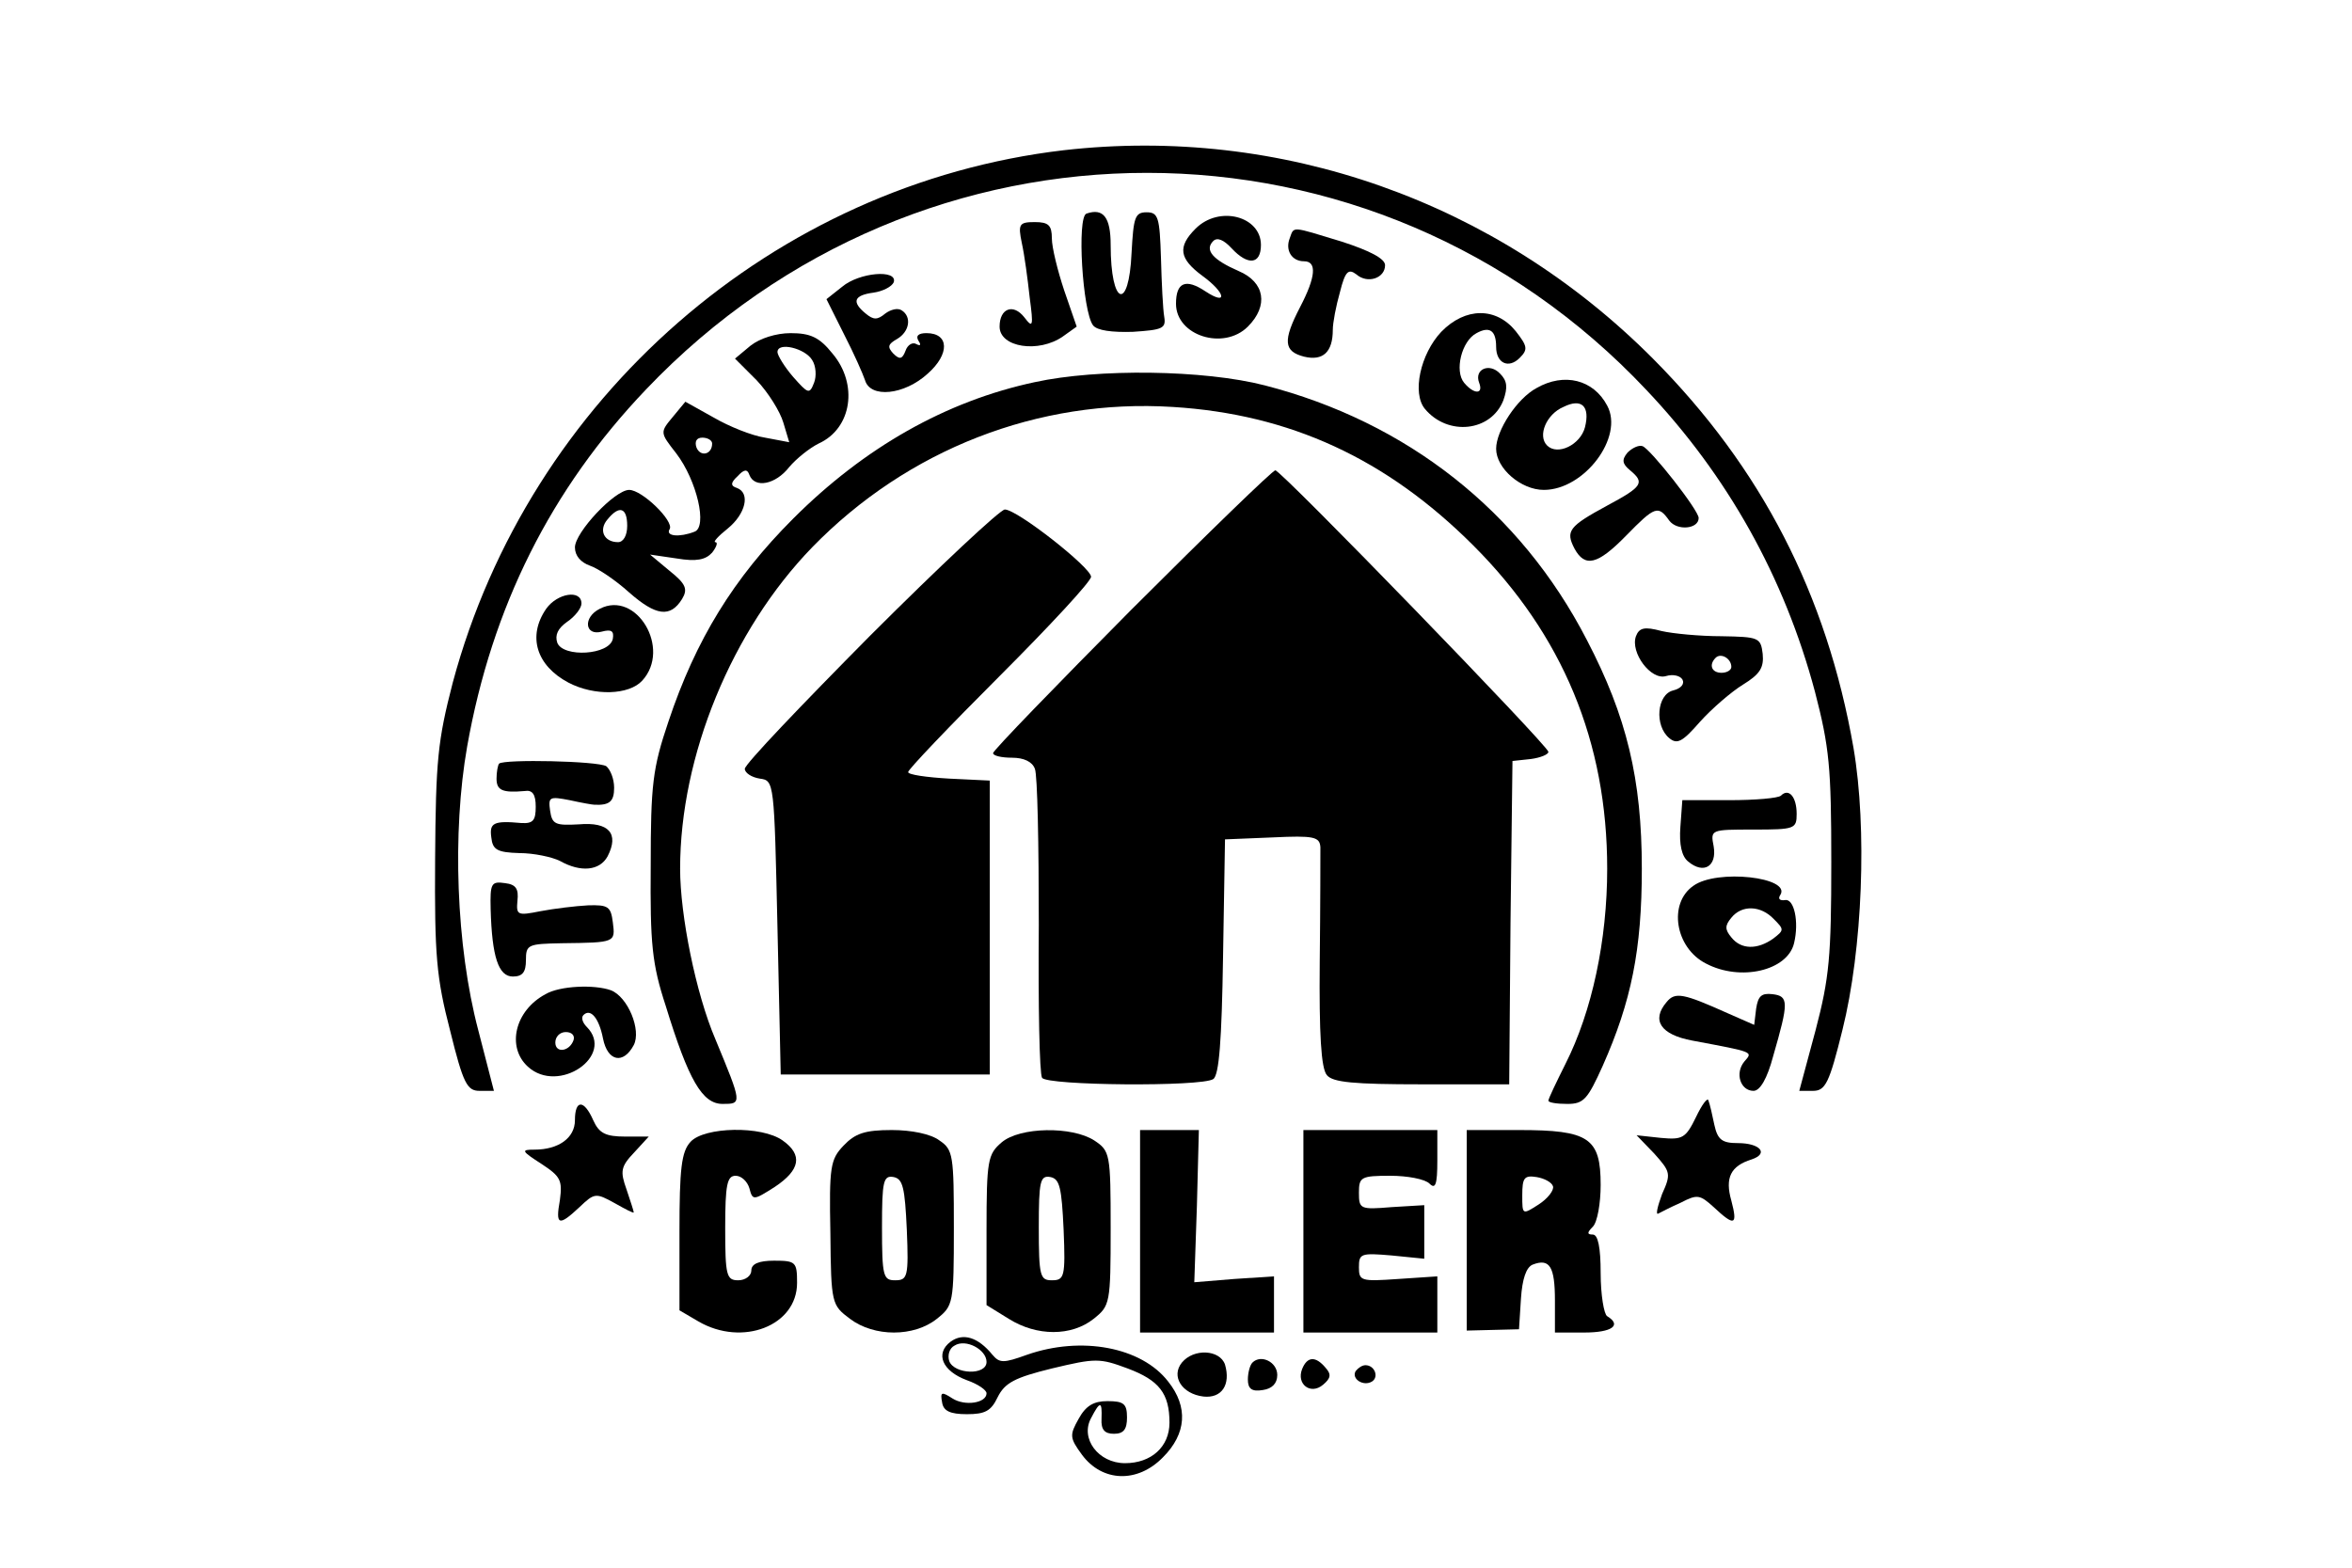 <?xml version="1.0" standalone="no"?>
<!DOCTYPE svg PUBLIC "-//W3C//DTD SVG 20010904//EN"
 "http://www.w3.org/TR/2001/REC-SVG-20010904/DTD/svg10.dtd">
<svg version="1.0" xmlns="http://www.w3.org/2000/svg"
 width="360pt" height="240pt" viewBox="0 0 360 240"
 preserveAspectRatio="xMidYMid meet">

<g transform="translate(0,240) scale(0.1,-0.1)"
fill="#000000" stroke="none">
<path d="M1628 2170 c-443 -52 -818 -379 -935 -815 -23 -89 -26 -119 -27 -270
-1 -148 2 -182 23 -263 20 -81 26 -92 45 -92 l22 0 -24 93 c-34 129 -40 303
-17 434 38 214 128 394 274 547 421 442 1114 442 1531 -1 124 -131 211 -286
258 -462 22 -85 25 -115 25 -261 0 -144 -3 -177 -24 -257 l-25 -93 21 0 c19 0
25 12 45 93 31 124 38 309 17 432 -41 235 -141 429 -307 596 -240 241 -570
357 -902 319z"/>
<path d="M1663 2073 c-15 -5 -6 -150 10 -171 6 -8 29 -11 61 -10 45 3 51 5 48
23 -2 11 -4 52 -5 90 -2 62 -4 70 -22 70 -18 0 -20 -8 -23 -62 -4 -91 -32 -81
-32 12 0 42 -11 57 -37 48z"/>
<path d="M1830 2050 c-28 -28 -25 -46 10 -72 36 -26 40 -47 5 -24 -30 20 -45
14 -45 -19 0 -49 73 -72 110 -35 32 32 26 68 -14 85 -39 17 -53 32 -39 46 6 6
16 2 28 -11 25 -27 45 -25 45 5 0 44 -64 61 -100 25z"/>
<path d="M1564 2028 c4 -18 9 -55 12 -83 6 -45 5 -48 -8 -31 -17 22 -38 14
-38 -14 0 -32 60 -41 97 -15 l21 15 -19 55 c-10 30 -19 66 -19 80 0 20 -5 25
-26 25 -24 0 -26 -3 -20 -32z"/>
<path d="M1974 2035 c-7 -18 3 -35 22 -35 20 0 18 -24 -6 -70 -27 -52 -25 -68
6 -76 29 -7 44 7 44 41 0 11 5 37 11 58 8 32 13 36 25 27 17 -15 44 -6 44 14
0 10 -23 22 -66 36 -79 24 -73 24 -80 5z"/>
<path d="M1289 1961 l-24 -19 27 -54 c15 -29 29 -61 32 -70 8 -28 60 -23 96
10 34 30 33 62 -2 62 -12 0 -17 -4 -12 -12 4 -6 3 -8 -3 -5 -6 4 -14 -1 -17
-10 -5 -13 -9 -14 -19 -4 -9 10 -8 14 6 22 19 11 23 34 7 44 -6 4 -17 1 -25
-5 -12 -10 -18 -10 -30 0 -22 18 -18 28 12 32 14 2 28 9 31 16 6 20 -53 15
-79 -7z"/>
<path d="M2206 1892 c-32 -34 -45 -94 -25 -118 35 -42 101 -35 120 13 7 20 6
30 -5 41 -16 17 -40 7 -32 -14 7 -18 -8 -18 -23 0 -15 18 -4 64 19 76 20 11
30 4 30 -21 0 -25 19 -34 36 -17 13 13 12 18 -6 41 -30 37 -77 37 -114 -1z"/>
<path d="M1149 1871 l-24 -20 33 -33 c18 -19 36 -48 41 -65 l9 -30 -37 7 c-20
3 -55 17 -79 31 l-43 24 -19 -23 c-20 -24 -20 -24 5 -56 32 -42 48 -113 28
-120 -23 -9 -45 -7 -38 4 7 12 -42 60 -62 60 -22 0 -83 -65 -83 -88 0 -13 9
-23 23 -28 12 -4 39 -22 60 -41 41 -36 63 -39 81 -10 9 15 6 23 -19 43 l-30
25 41 -6 c30 -5 44 -2 54 9 7 9 9 16 5 16 -4 0 4 9 19 21 27 22 35 54 14 62
-10 3 -10 8 1 18 10 11 15 11 18 2 8 -21 40 -15 61 12 11 13 31 29 45 36 51
23 61 91 21 138 -20 25 -34 31 -64 31 -22 0 -47 -8 -61 -19z m94 -22 c6 -9 7
-25 3 -35 -7 -18 -9 -17 -32 9 -13 15 -24 33 -24 38 0 16 42 6 53 -12z m-153
-128 c0 -17 -18 -21 -24 -6 -3 9 0 15 9 15 8 0 15 -4 15 -9z m-130 -126 c0
-15 -6 -25 -14 -25 -22 0 -30 19 -16 35 18 22 30 18 30 -10z"/>
<path d="M1584 1815 c-136 -29 -261 -100 -370 -209 -91 -91 -149 -185 -191
-311 -24 -71 -27 -96 -27 -220 -1 -120 2 -151 23 -215 35 -114 56 -150 87
-150 30 0 30 0 -11 99 -30 70 -54 190 -54 261 0 173 79 365 202 492 146 150
346 228 552 215 179 -11 327 -79 460 -212 137 -137 205 -301 205 -495 0 -109
-23 -218 -64 -299 -14 -28 -26 -53 -26 -56 0 -3 13 -5 29 -5 25 0 31 7 54 58
44 99 60 178 60 302 0 137 -23 233 -84 350 -102 198 -276 334 -493 390 -93 24
-256 26 -352 5z"/>
<path d="M2352 1806 c-30 -16 -62 -65 -62 -93 0 -30 38 -63 73 -63 62 0 123
81 97 129 -21 40 -66 51 -108 27z m74 -60 c-7 -27 -42 -44 -58 -28 -15 15 -1
48 25 59 28 14 41 1 33 -31z"/>
<path d="M2491 1707 c-9 -11 -8 -17 4 -27 23 -19 19 -25 -35 -54 -59 -32 -64
-39 -50 -66 16 -29 35 -25 79 20 44 45 49 47 66 23 12 -16 45 -13 45 4 0 12
-74 106 -86 110 -6 2 -16 -3 -23 -10z"/>
<path d="M1732 1467 c-116 -117 -212 -216 -212 -220 0 -4 13 -7 29 -7 18 0 31
-6 35 -17 4 -9 6 -117 6 -239 -1 -123 1 -228 5 -234 7 -12 244 -14 262 -2 9 6
13 59 15 187 l3 180 73 3 c63 3 72 1 73 -15 0 -10 0 -89 -1 -176 -1 -109 2
-163 11 -173 9 -11 41 -14 145 -14 l134 0 2 248 3 247 28 3 c15 2 27 7 27 11
0 9 -409 431 -418 431 -4 0 -103 -96 -220 -213z"/>
<path d="M1332 1427 c-105 -106 -192 -197 -192 -204 0 -6 10 -13 23 -15 22 -3
22 -4 27 -228 l5 -225 160 0 160 0 0 225 0 225 -62 3 c-35 2 -63 6 -63 10 0 4
63 70 140 147 77 77 140 145 140 152 0 14 -113 103 -132 103 -7 0 -100 -87
-206 -193z"/>
<path d="M836 1468 c-29 -42 -15 -87 34 -113 40 -21 93 -19 113 3 45 49 -9
139 -65 110 -26 -13 -23 -42 3 -35 15 4 19 1 17 -11 -5 -25 -76 -29 -85 -6 -4
12 1 22 15 32 12 8 22 21 22 28 0 22 -37 16 -54 -8z"/>
<path d="M2504 1426 c-9 -25 23 -68 46 -61 10 3 21 1 25 -5 4 -7 -2 -14 -14
-17 -25 -6 -29 -54 -6 -73 12 -10 20 -6 47 25 18 20 48 46 66 57 26 16 32 26
30 47 -3 25 -6 26 -63 27 -33 0 -75 4 -92 8 -26 7 -34 5 -39 -8z m146 -47 c0
-5 -7 -9 -15 -9 -15 0 -20 12 -9 23 8 8 24 -1 24 -14z"/>
<path d="M764 1231 c-2 -2 -4 -13 -4 -23 0 -18 9 -22 43 -19 12 2 17 -5 17
-24 0 -21 -4 -26 -22 -25 -43 4 -49 0 -46 -22 2 -19 9 -23 43 -24 22 0 50 -6
62 -12 32 -18 61 -15 73 7 18 35 2 53 -44 49 -36 -2 -41 0 -44 21 -3 21 -1 22
30 16 18 -4 35 -7 38 -7 23 -1 30 5 30 26 0 14 -6 28 -12 33 -13 8 -156 11
-164 4z"/>
<path d="M2726 1182 c-4 -4 -40 -7 -79 -7 l-72 0 -3 -41 c-2 -27 2 -45 12 -53
24 -20 44 -7 39 23 -5 26 -5 26 61 26 63 0 66 1 66 24 0 26 -12 40 -24 28z"/>
<path d="M2592 1044 c-39 -27 -28 -95 19 -119 53 -28 125 -11 135 31 8 33 0
69 -14 66 -8 -1 -11 2 -7 8 17 27 -97 40 -133 14z m123 -51 c16 -16 16 -17 -1
-30 -24 -17 -49 -17 -64 2 -10 12 -10 18 0 30 16 20 45 19 65 -2z"/>
<path d="M751 1008 c2 -73 12 -103 34 -103 15 0 20 7 20 25 0 24 3 25 55 26
82 1 82 1 78 32 -3 24 -7 27 -38 26 -19 -1 -52 -5 -73 -9 -35 -7 -37 -6 -35
16 2 18 -2 25 -19 27 -21 3 -23 0 -22 -40z"/>
<path d="M835 878 c-47 -25 -60 -81 -27 -111 47 -43 134 17 90 61 -6 6 -9 14
-5 18 11 11 24 -5 30 -36 7 -35 31 -40 47 -10 12 23 -9 74 -35 84 -25 9 -78 7
-100 -6z m43 -70 c-6 -18 -28 -21 -28 -4 0 9 7 16 16 16 9 0 14 -5 12 -12z"/>
<path d="M2551 866 c-24 -28 -9 -50 39 -59 96 -18 93 -17 80 -32 -15 -18 -6
-45 14 -45 10 0 21 19 30 53 24 83 24 92 -1 95 -17 2 -22 -3 -25 -22 l-3 -25
-41 18 c-67 30 -80 33 -93 17z"/>
<path d="M2596 690 c-16 -33 -21 -35 -54 -32 l-37 4 27 -28 c25 -28 26 -31 12
-62 -7 -19 -10 -32 -6 -30 4 2 19 10 35 17 25 13 29 12 50 -7 32 -30 37 -28
27 10 -10 35 -1 53 31 63 27 9 13 25 -21 25 -24 0 -31 5 -36 28 -3 15 -7 32
-9 37 -1 6 -10 -6 -19 -25z"/>
<path d="M880 685 c0 -27 -25 -45 -62 -45 -21 0 -20 -2 11 -22 29 -19 32 -25
28 -55 -7 -39 -2 -41 30 -11 23 22 25 22 54 6 16 -9 29 -16 29 -14 0 2 -5 17
-11 35 -10 28 -9 35 12 57 l22 24 -36 0 c-30 0 -40 5 -49 25 -14 32 -28 32
-28 0z"/>
<path d="M1057 652 c-14 -15 -17 -41 -17 -138 l0 -120 29 -17 c67 -39 151 -7
151 59 0 32 -2 34 -35 34 -24 0 -35 -5 -35 -15 0 -8 -9 -15 -20 -15 -18 0 -20
7 -20 80 0 67 3 80 16 80 9 0 18 -9 21 -19 5 -19 6 -19 39 2 39 26 43 49 12
71 -32 23 -120 21 -141 -2z"/>
<path d="M1291 646 c-20 -21 -22 -32 -20 -134 1 -108 2 -110 30 -131 37 -28
98 -28 133 0 25 20 26 23 26 139 0 111 -1 120 -22 134 -13 10 -43 16 -73 16
-41 0 -56 -5 -74 -24z m97 -129 c3 -72 1 -77 -18 -77 -18 0 -20 6 -20 81 0 71
2 80 18 77 14 -3 17 -16 20 -81z"/>
<path d="M1533 651 c-21 -18 -23 -27 -23 -134 l0 -115 34 -21 c43 -27 96 -27
130 0 25 20 26 23 26 139 0 114 -1 118 -25 134 -34 22 -114 21 -142 -3z m95
-134 c3 -72 1 -77 -18 -77 -18 0 -20 6 -20 81 0 71 2 80 18 77 14 -3 17 -16
20 -81z"/>
<path d="M1745 515 l0 -155 103 0 102 0 0 43 0 43 -61 -4 -61 -5 4 117 3 116
-45 0 -45 0 0 -155z"/>
<path d="M1995 515 l0 -155 103 0 102 0 0 43 0 43 -60 -4 c-57 -4 -60 -3 -60
18 0 21 3 22 50 18 l50 -5 0 41 0 41 -50 -3 c-48 -4 -50 -3 -50 22 0 24 3 26
48 26 26 0 53 -5 60 -12 9 -9 12 -2 12 35 l0 47 -102 0 -103 0 0 -155z"/>
<path d="M2245 516 l0 -153 40 1 40 1 3 47 c2 30 8 48 18 52 26 10 34 -3 34
-55 l0 -49 45 0 c42 0 58 11 35 25 -5 3 -10 33 -10 66 0 39 -4 59 -12 59 -9 0
-9 3 0 12 7 7 12 36 12 64 0 72 -18 84 -125 84 l-80 0 0 -154z m132 68 c2 -6
-8 -19 -22 -28 -25 -16 -25 -16 -25 14 0 27 3 31 22 28 12 -2 23 -8 25 -14z"/>
<path d="M1455 346 c-24 -18 -13 -45 25 -59 17 -6 30 -15 30 -20 0 -15 -33
-20 -52 -8 -17 11 -19 10 -16 -6 2 -13 12 -18 38 -18 28 0 37 5 47 26 11 22
26 30 83 44 67 16 73 16 116 0 48 -18 64 -38 64 -83 0 -37 -28 -62 -68 -62
-41 0 -69 38 -52 69 14 27 17 26 16 -1 -1 -17 5 -23 19 -23 15 0 20 7 20 25 0
21 -5 25 -30 25 -21 0 -33 -7 -44 -27 -14 -25 -14 -29 5 -55 31 -42 85 -44
124 -4 36 36 39 77 8 116 -41 53 -133 70 -216 41 -36 -13 -42 -13 -53 0 -22
27 -45 34 -64 20z m55 -31 c0 -21 -49 -19 -57 1 -3 9 0 20 8 24 17 11 49 -6
49 -25z"/>
<path d="M1809 314 c-17 -21 0 -48 33 -52 28 -3 42 18 33 49 -8 23 -48 25 -66
3z"/>
<path d="M1917 314 c-4 -4 -7 -16 -7 -26 0 -14 6 -19 23 -16 14 2 22 10 22 23
0 20 -25 32 -38 19z"/>
<path d="M1993 304 c-9 -23 13 -40 32 -24 12 10 13 16 4 26 -15 18 -28 18 -36
-2z"/>
<path d="M2075 301 c-7 -12 12 -24 25 -16 11 7 4 25 -10 25 -5 0 -11 -4 -15
-9z"/>
</g>
</svg>

